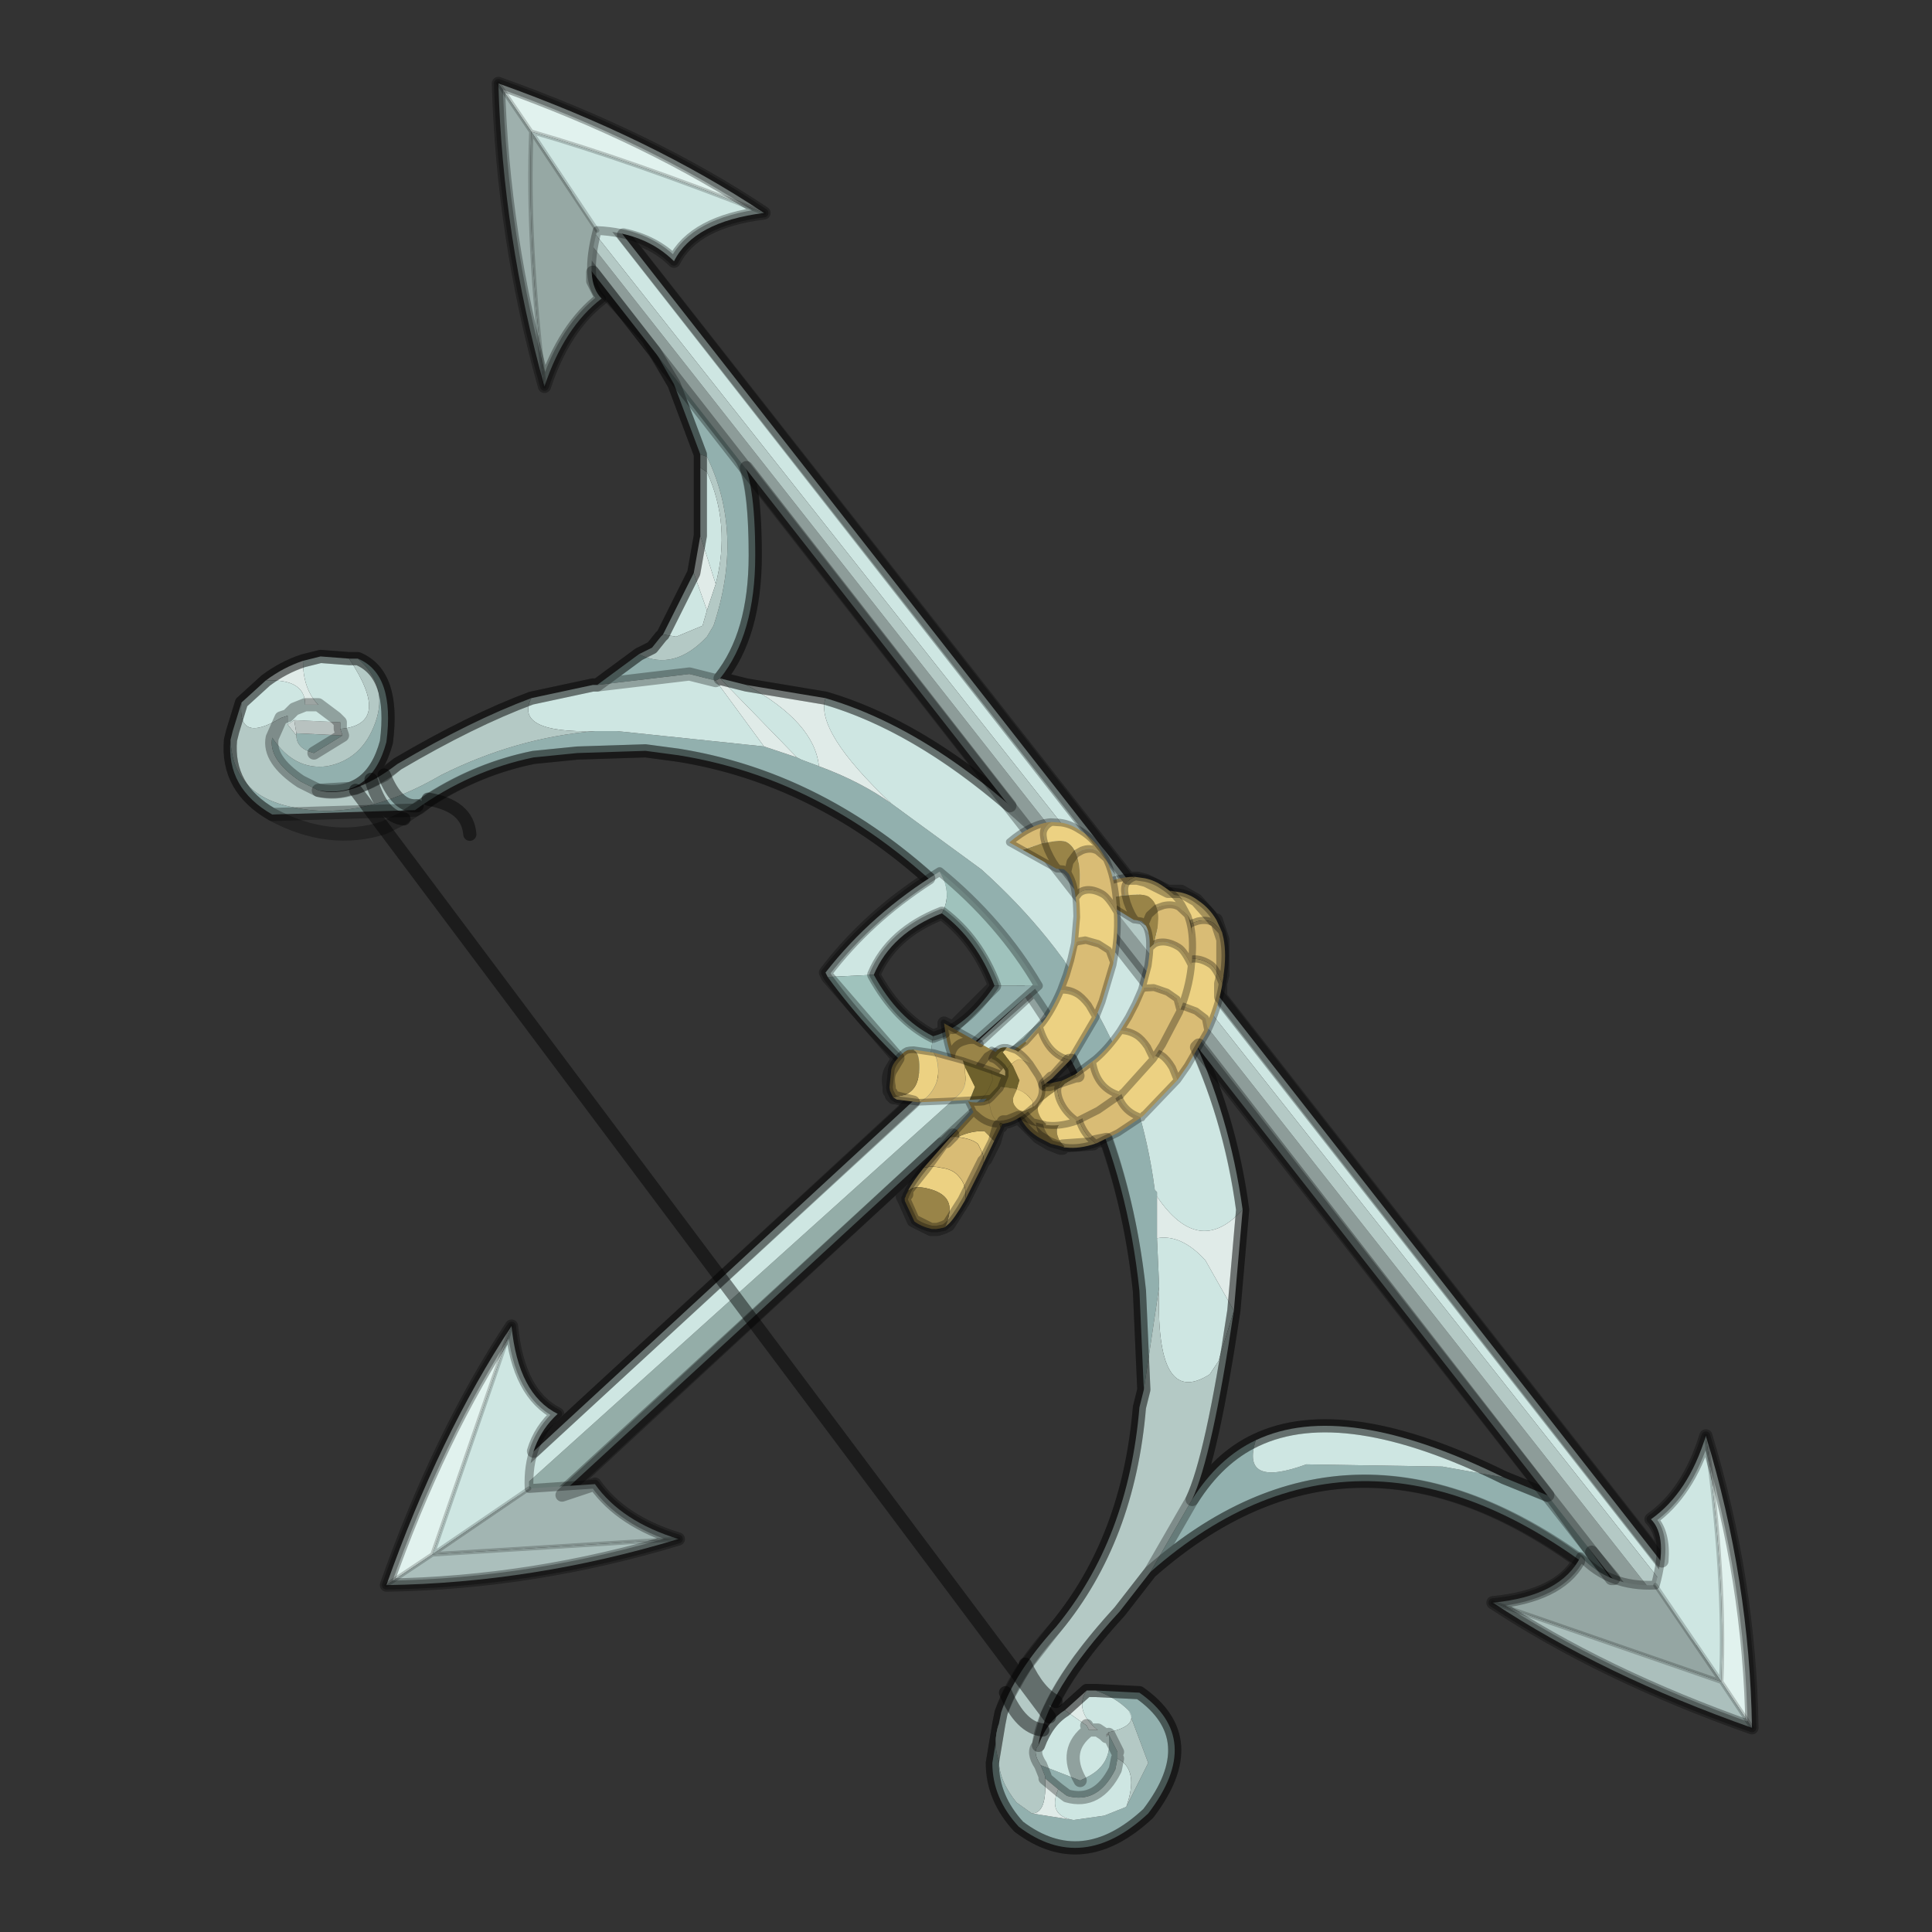 <?xml version="1.0" encoding="UTF-8" standalone="no"?>
<svg xmlns:xlink="http://www.w3.org/1999/xlink" height="440.0px" width="440.0px" xmlns="http://www.w3.org/2000/svg">
  <rect width="100%" height="100%" fill="#333333" stroke="none"/>
  <g transform="matrix(10.0, 0.0, 0.0, 10.0, 0.0, 0.0)">
    <use height="44.0" transform="matrix(1.0, 0.0, 0.0, 1.0, 0.0, 0.0)" width="44.0" xlink:href="#shape0"/>
    <use height="67.95" transform="matrix(-0.074, -0.132, -0.132, 0.074, 30.446, 24.168)" width="58.1" xlink:href="#sprite0"/>
    <use height="40.5" transform="matrix(1.0, 0.0, 0.0, 1.0, 5.1, 1.75)" width="34.95" xlink:href="#shape3"/>
  </g>
  <defs>
    <g id="shape0" transform="matrix(1.0, 0.0, 0.0, 1.0, 0.0, 0.0)">
      <path d="M44.0 44.0 L0.0 44.0 0.0 0.0 44.0 0.0 44.0 44.0" fill="#43adca" fill-opacity="0.0" fill-rule="evenodd" stroke="none"/>
      <path d="M26.15 21.05 L26.45 21.45 12.15 34.6 11.65 34.1 26.15 21.05" fill="#94ada8" fill-rule="evenodd" stroke="none"/>
      <path d="M11.65 34.1 L11.4 33.75 25.75 20.5 25.95 20.8 26.15 21.05 11.65 34.1" fill="#cee6e2" fill-rule="evenodd" stroke="none"/>
      <path d="M11.65 34.1 L11.4 33.75 25.75 20.5 25.95 20.8 26.15 21.05 26.45 21.45 12.15 34.6 11.65 34.1 Z" fill="none" stroke="#000000" stroke-linecap="round" stroke-linejoin="round" stroke-opacity="0.302" stroke-width="0.3"/>
      <path d="M6.75 16.75 L6.55 16.5 6.7 16.4 6.75 16.7 6.75 16.75 M25.25 39.5 L25.2 39.55 25.2 39.5 25.25 39.5" fill="#c9d4d2" fill-rule="evenodd" stroke="none"/>
      <path d="M20.3 18.3 L22.35 19.8 Q25.75 22.85 26.3 27.1 L26.35 27.15 26.35 27.25 26.35 28.2 26.4 29.3 26.05 31.65 25.95 29.4 Q25.45 24.55 22.15 21.0 19.2 17.8 15.45 17.2 L14.7 17.1 13.15 17.15 12.15 17.25 Q10.7 17.55 9.45 18.45 L6.2 18.55 Q5.15 17.95 5.25 16.85 5.3 18.15 6.75 18.4 8.25 18.7 10.05 17.65 11.75 16.8 13.55 16.65 L13.7 16.65 14.05 16.65 17.4 17.0 18.15 17.25 18.25 17.3 18.65 17.45 Q19.6 17.8 20.3 18.3 M14.55 14.9 Q15.35 15.3 16.1 14.5 L16.25 14.25 Q16.95 12.15 16.1 10.4 L15.95 10.35 15.35 8.75 14.75 7.7 16.85 10.4 Q17.2 10.85 17.2 12.65 17.2 14.45 16.4 15.45 L16.3 15.5 15.7 15.35 13.6 15.6 14.55 14.9 M7.8 16.75 L7.15 17.15 Q6.75 17.05 6.75 16.75 L6.75 16.7 7.8 16.75 M6.2 16.8 Q6.7 17.55 7.45 17.45 8.25 17.3 8.55 16.45 8.85 15.6 8.15 15.0 9.0 15.35 8.8 16.9 8.45 18.2 7.25 18.0 L6.85 17.8 Q6.1 17.3 6.2 16.8 M28.6 32.8 Q28.25 33.9 29.75 33.35 L32.85 33.4 34.25 33.65 35.35 34.1 36.9 36.25 Q31.15 31.45 26.2 35.8 L27.15 34.15 Q27.75 33.2 28.6 32.8 M24.95 38.5 L25.95 38.55 Q27.45 39.6 26.15 41.3 24.65 42.7 23.2 41.6 22.6 40.95 22.6 40.15 L22.75 39.25 Q22.6 39.7 22.75 40.1 22.75 40.55 23.15 41.05 L23.5 41.3 24.45 41.45 25.15 41.35 25.65 41.15 26.15 40.15 25.7 38.95 Q25.4 38.65 24.95 38.5 M25.45 39.9 L25.45 40.05 25.4 40.3 Q25.0 41.1 24.3 40.9 L24.1 40.75 23.8 40.5 23.8 40.45 23.7 40.2 24.6 40.55 24.8 40.45 Q25.35 40.15 25.25 39.5 L25.45 39.9" fill="#92b0ae" fill-rule="evenodd" stroke="none"/>
      <path d="M7.75 16.6 L7.8 16.75 6.75 16.7 6.7 16.4 7.75 16.45 7.75 16.6 M25.25 39.45 L25.25 39.5 25.2 39.5 25.25 39.45" fill="#b8c2c0" fill-rule="evenodd" stroke="none"/>
      <path d="M20.3 18.3 Q19.6 17.8 18.65 17.45 18.55 16.45 17.0 15.6 L18.8 15.9 Q18.55 16.65 20.3 18.3 M18.15 17.25 L17.4 17.0 16.3 15.5 16.4 15.45 18.15 17.25 M26.35 28.2 L26.35 27.25 Q27.3 28.65 28.3 27.55 L28.1 29.85 27.45 28.7 Q26.9 28.1 26.35 28.2 M16.3 13.3 L16.1 13.9 15.8 13.05 15.95 12.2 16.3 13.3 M6.9 15.05 Q6.9 15.7 7.25 16.05 L6.95 16.05 Q6.95 15.45 6.05 15.5 6.45 15.2 6.9 15.05 M24.25 38.95 L24.75 38.5 Q24.45 38.95 25.0 39.4 L24.8 39.4 24.75 39.3 24.25 38.95 M23.8 40.5 L24.1 40.75 Q23.85 41.35 24.45 41.45 L23.5 41.3 Q23.85 41.3 23.8 40.5" fill="#e0ebe8" fill-rule="evenodd" stroke="none"/>
      <path d="M26.35 27.25 L26.35 27.15 26.3 27.1 Q25.75 22.85 22.35 19.8 L20.3 18.3 Q18.55 16.65 18.8 15.9 21.7 16.75 24.7 20.0 27.7 23.2 28.3 27.55 27.3 28.65 26.35 27.25 M18.65 17.45 L18.25 17.3 18.15 17.25 16.4 15.45 17.0 15.6 Q18.55 16.45 18.65 17.45 M17.4 17.0 L14.05 16.65 13.7 16.65 13.55 16.65 Q11.7 16.7 12.1 15.9 L13.5 15.6 13.6 15.6 15.7 15.35 16.3 15.5 17.4 17.0 M26.4 29.3 L26.35 28.2 Q26.9 28.1 27.45 28.7 L28.1 29.85 27.75 31.0 27.55 31.3 Q26.3 32.1 26.4 29.3 M15.95 10.65 L16.1 10.75 Q16.65 11.95 16.3 13.3 L15.95 12.2 15.95 10.65 M16.1 13.9 L16.0 14.25 15.4 14.5 15.1 14.45 15.8 13.05 16.1 13.9 M7.95 15.0 Q8.95 16.5 7.75 16.6 L7.75 16.45 7.65 16.35 7.25 16.05 7.65 16.35 7.75 16.45 6.7 16.4 6.55 16.5 6.55 16.3 6.4 16.35 Q5.4 16.95 5.5 16.0 L6.05 15.5 Q6.95 15.45 6.95 16.05 L7.25 16.05 Q6.9 15.7 6.9 15.05 L7.3 14.95 7.95 15.0 M6.95 16.05 L6.7 16.15 6.55 16.3 6.7 16.15 6.95 16.05 M34.25 33.65 L32.85 33.4 29.75 33.35 Q28.25 33.9 28.6 32.8 30.6 31.85 34.25 33.65 M23.65 39.75 Q23.85 39.2 24.25 38.95 L24.75 39.3 24.8 39.4 25.0 39.4 25.15 39.5 25.2 39.55 25.15 39.5 25.0 39.4 Q24.45 38.95 24.75 38.5 L24.95 38.5 Q25.4 38.65 25.7 38.95 25.95 39.3 25.25 39.45 L25.2 39.5 25.2 39.55 25.25 39.5 Q25.35 40.15 24.8 40.45 L24.6 40.55 23.7 40.2 Q23.5 39.9 23.65 39.75 M24.1 40.75 L24.3 40.9 Q25.0 41.1 25.4 40.3 L25.45 40.05 Q25.95 40.3 25.65 41.15 L25.15 41.35 24.45 41.45 Q23.85 41.35 24.1 40.75 M24.6 40.55 Q24.2 39.85 24.8 39.4 24.2 39.85 24.6 40.55" fill="#cee6e2" fill-rule="evenodd" stroke="none"/>
      <path d="M13.55 16.65 Q11.75 16.8 10.05 17.65 8.25 18.7 6.75 18.4 5.3 18.15 5.25 16.85 L5.3 16.65 5.5 16.0 Q5.4 16.95 6.4 16.35 L6.55 16.3 6.55 16.5 6.75 16.75 Q6.75 17.05 7.15 17.15 L7.8 16.75 7.75 16.6 Q8.95 16.5 7.95 15.0 L8.15 15.0 Q8.85 15.6 8.55 16.45 8.25 17.3 7.45 17.45 6.7 17.55 6.2 16.8 L6.4 16.35 6.2 16.8 Q6.1 17.3 6.85 17.8 L7.25 18.0 Q8.0 18.2 9.05 17.4 10.75 16.4 12.1 15.9 11.7 16.7 13.55 16.65 M26.05 31.65 L26.4 29.3 Q26.3 32.1 27.55 31.3 L27.75 31.0 28.1 29.85 Q27.6 33.2 27.15 34.15 L26.2 35.8 25.5 36.7 Q23.8 38.55 23.65 39.75 23.5 39.9 23.7 40.2 L23.8 40.45 23.8 40.5 Q23.85 41.3 23.5 41.3 L23.15 41.05 Q22.75 40.55 22.75 40.1 22.6 39.7 22.75 39.25 L22.8 39.0 Q23.1 38.1 24.05 37.05 25.7 35.05 25.95 32.05 L26.05 31.65 M15.95 10.65 L15.95 10.35 16.1 10.4 Q16.95 12.15 16.25 14.25 L16.1 14.5 Q15.35 15.3 14.55 14.9 L14.85 14.75 15.05 14.5 15.1 14.45 15.4 14.5 16.0 14.25 16.1 13.9 16.3 13.3 Q16.65 11.95 16.1 10.75 L15.95 10.65 M25.45 40.05 L25.45 39.9 25.25 39.5 25.25 39.45 Q25.95 39.3 25.7 38.95 L26.15 40.15 25.65 41.15 Q25.95 40.3 25.45 40.05" fill="#b4c9c5" fill-rule="evenodd" stroke="none"/>
      <path d="M5.25 16.85 Q5.15 17.95 6.2 18.55 L9.45 18.45 Q10.7 17.55 12.15 17.25 L13.15 17.15 14.7 17.1 15.45 17.2 Q19.2 17.8 22.15 21.0 25.45 24.55 25.95 29.4 L26.05 31.65 M28.3 27.55 Q27.7 23.2 24.7 20.0 21.7 16.75 18.8 15.9 M14.75 7.7 L13.55 6.4 M15.95 10.35 L15.95 10.65 M15.05 14.5 L14.85 14.75 14.55 14.9 M15.95 10.35 L15.35 8.75 14.75 7.7 16.85 10.4 Q17.2 10.85 17.2 12.65 17.2 14.45 16.4 15.45 L17.0 15.6 18.8 15.9 M15.95 12.2 L15.95 10.65 M8.15 15.0 L7.95 15.0 7.3 14.95 6.9 15.05 Q6.45 15.2 6.05 15.5 L5.5 16.0 5.3 16.65 5.25 16.85 M7.75 16.6 L7.8 16.75 7.15 17.15 M6.55 16.3 L6.4 16.35 6.2 16.8 M8.15 15.0 Q9.0 15.35 8.8 16.9 8.45 18.2 7.25 18.0 8.0 18.2 9.05 17.4 10.75 16.4 12.1 15.9 L13.5 15.6 13.6 15.6 14.55 14.9 M7.25 16.05 L7.65 16.35 7.75 16.45 7.75 16.6 M6.55 16.3 L6.7 16.15 6.95 16.05 7.25 16.05 M7.25 18.0 L6.85 17.8 Q6.1 17.3 6.2 16.8 M15.8 13.05 L15.1 14.45 M16.3 15.5 L16.4 15.45 M13.6 15.6 L15.7 15.35 16.3 15.5 M15.8 13.05 L15.95 12.2 M34.25 33.65 Q30.6 31.85 28.6 32.8 27.75 33.2 27.15 34.15 L26.2 35.8 Q31.15 31.45 36.9 36.25 L35.35 34.1 34.25 33.65 M28.1 29.85 L28.3 27.55 M26.2 35.8 L25.5 36.7 Q23.8 38.55 23.65 39.75 23.85 39.2 24.25 38.95 L24.75 38.5 24.95 38.5 25.95 38.55 Q27.45 39.6 26.15 41.3 24.65 42.7 23.2 41.6 22.6 40.95 22.6 40.15 L22.75 39.25 22.8 39.0 Q23.1 38.1 24.05 37.05 25.7 35.05 25.95 32.05 L26.05 31.65 M28.1 29.85 Q27.6 33.2 27.15 34.15 M25.45 39.9 L25.25 39.5 25.2 39.55 25.15 39.5 25.0 39.4 24.8 39.4 Q24.2 39.85 24.6 40.55 M23.7 40.2 L23.8 40.45 M23.8 40.5 L24.1 40.75 24.3 40.9 Q25.0 41.1 25.4 40.3 L25.45 40.05 M23.65 39.75 Q23.5 39.9 23.7 40.2 M24.8 39.4 L24.75 39.3" fill="none" stroke="#000000" stroke-linecap="round" stroke-linejoin="round" stroke-opacity="0.302" stroke-width="0.3"/>
      <path d="M38.6 37.5 L38.05 37.65 12.4 4.8 12.7 4.6 38.6 37.5" fill="#8d9c99" fill-rule="evenodd" stroke="none"/>
      <path d="M12.9 4.5 L13.25 4.15 38.8 36.8 38.8 37.25 12.9 4.5" fill="#cee6e2" fill-rule="evenodd" stroke="none"/>
      <path d="M12.7 4.6 L12.9 4.5 38.8 37.25 38.6 37.5 12.7 4.6" fill="#b4c9c5" fill-rule="evenodd" stroke="none"/>
      <path d="M38.6 37.5 L38.05 37.65 12.4 4.8 12.7 4.6 12.9 4.5 13.25 4.15 38.8 36.8 38.8 37.25 38.6 37.5 Z" fill="none" stroke="#000000" stroke-linecap="round" stroke-linejoin="round" stroke-opacity="0.302" stroke-width="0.3"/>
      <path d="M12.05 33.9 L9.85 35.4 11.65 30.2 Q11.8 31.75 12.7 32.2 12.0 32.85 12.05 33.9" fill="#cee6e2" fill-rule="evenodd" stroke="none"/>
      <path d="M8.8 36.1 Q10.0 32.7 11.65 30.2 L9.85 35.4 8.8 36.1" fill="#e1f2ee" fill-rule="evenodd" stroke="none"/>
      <path d="M12.05 33.9 L13.55 33.8 Q14.15 34.65 15.45 35.05 L9.85 35.4 12.05 33.9" fill="#a2b5b2" fill-rule="evenodd" stroke="none"/>
      <path d="M9.85 35.4 L15.45 35.05 Q12.15 36.05 8.8 36.1 L9.85 35.4" fill="#abbfbc" fill-rule="evenodd" stroke="none"/>
      <path d="M15.45 35.05 Q14.15 34.65 13.55 33.8 L12.05 33.9 M15.45 35.05 Q12.15 36.05 8.8 36.1 10.0 32.7 11.65 30.2 11.8 31.75 12.7 32.2 12.0 32.85 12.05 33.9" fill="none" stroke="#000000" stroke-linecap="round" stroke-linejoin="round" stroke-opacity="0.302" stroke-width="0.2"/>
      <path d="M12.05 33.9 L9.85 35.4 15.45 35.05 M8.8 36.1 L9.85 35.4 11.65 30.2" fill="none" stroke="#000000" stroke-linecap="round" stroke-linejoin="round" stroke-opacity="0.2" stroke-width="0.1"/>
      <path d="M8.45 17.75 Q8.7 18.6 9.2 18.65 M8.75 17.65 Q9.05 18.4 9.5 18.35 M9.75 18.2 Q10.65 18.35 10.7 19.0 M23.35 37.9 Q23.65 38.55 24.05 38.75 M22.9 38.55 Q23.25 39.35 23.75 39.4 M8.1 18.0 L23.9 39.1" fill="none" stroke="#000000" stroke-linecap="round" stroke-linejoin="round" stroke-opacity="0.451" stroke-width="0.3"/>
      <path d="M21.4 19.85 Q21.7 20.35 21.45 20.8 20.3 21.25 19.9 22.2 L18.85 22.25 18.8 22.15 Q19.85 20.8 21.4 19.85" fill="#cee6e2" fill-rule="evenodd" stroke="none"/>
      <path d="M22.65 22.45 Q22.25 21.4 21.45 20.8 21.7 20.35 21.4 19.85 22.8 21.0 23.65 22.45 L22.65 22.45 M19.9 22.2 Q20.45 23.2 21.25 23.6 L21.1 24.7 Q19.8 23.55 18.85 22.25 L19.9 22.2" fill="#9fc2bc" fill-rule="evenodd" stroke="none"/>
      <path d="M22.65 22.45 L23.65 22.45 21.1 24.7 21.25 23.6 Q22.0 23.4 22.65 22.45" fill="#92b0ae" fill-rule="evenodd" stroke="none"/>
      <path d="M21.45 20.8 Q22.25 21.4 22.65 22.45 M23.65 22.45 Q22.8 21.0 21.4 19.85 M21.45 20.8 Q20.3 21.25 19.9 22.2 20.45 23.2 21.25 23.6 22.0 23.4 22.65 22.45 M21.1 24.7 L23.65 22.45 M21.1 24.7 Q19.8 23.55 18.85 22.25 L18.8 22.15 Q19.85 20.8 21.4 19.85" fill="none" stroke="#000000" stroke-linecap="round" stroke-linejoin="round" stroke-opacity="0.302" stroke-width="0.2"/>
    </g>
    <g id="sprite0" transform="matrix(1.0, 0.0, 0.0, 1.0, 29.0, 27.25)">
      <use height="20.95" transform="matrix(-0.49, 0.968, -0.968, -0.49, 11.16, -16.99)" width="40.6" xlink:href="#sprite1"/>
      <use height="20.95" transform="matrix(-0.5, 0.897, -0.948, -0.528, 15.557, -12.998)" width="40.6" xlink:href="#sprite1"/>
      <use height="20.95" transform="matrix(-0.691, 0.81, -0.924, -0.568, 29.09, -5.699)" width="40.6" xlink:href="#sprite1"/>
      <use height="28.15" transform="matrix(1.0, 0.0, 0.0, 1.0, -22.45, 12.55)" width="27.0" xlink:href="#shape2"/>
    </g>
    <g id="sprite1" transform="matrix(1.0, 0.0, 0.0, 1.0, 20.3, 10.45)">
      <use height="20.95" transform="matrix(1.0, 0.0, 0.0, 1.0, -20.3, -10.45)" width="40.6" xlink:href="#shape1"/>
    </g>
    <g id="shape1" transform="matrix(1.0, 0.0, 0.0, 1.0, 20.3, 10.45)">
      <path d="M17.85 -6.75 Q20.0 -4.35 19.8 -1.45 L19.6 0.3 19.0 2.0 18.85 2.05 Q18.75 1.2 18.25 0.55 17.65 -0.25 16.85 -0.25 16.5 -0.25 13.6 0.85 L13.35 0.75 12.25 0.75 13.65 -0.65 13.6 -0.6 13.65 -0.7 13.8 -1.2 13.8 -1.4 13.8 -1.7 13.8 -4.0 13.8 -4.9 13.8 -9.75 Q16.0 -8.55 17.4 -7.2 L16.7 -7.25 Q15.55 -7.25 14.65 -6.2 14.05 -5.6 13.8 -4.9 14.05 -5.6 14.65 -6.2 15.55 -7.25 16.7 -7.25 L17.4 -7.2 17.85 -6.75 M-13.35 -7.85 L-13.35 -2.45 -13.5 -2.15 -13.8 -1.45 -13.65 -0.8 Q-13.55 -0.8 -13.6 -0.6 L-13.5 -0.5 Q-12.8 0.55 -11.1 1.45 L-11.15 1.5 -11.85 1.7 -13.15 1.3 Q-15.6 0.5 -16.6 -0.6 -17.4 -1.4 -17.4 -2.4 -17.4 -3.2 -15.75 -5.25 L-15.5 -5.6 -13.35 -7.85 M19.6 0.3 Q19.35 -1.1 18.7 -2.0 18.0 -3.0 16.7 -3.0 L14.95 -2.5 13.8 -1.7 14.95 -2.5 16.7 -3.0 Q18.0 -3.0 18.7 -2.0 19.35 -1.1 19.6 0.3 M-13.5 -2.15 Q-13.8 -3.1 -15.0 -4.5 L-15.75 -5.25 -15.0 -4.5 Q-13.8 -3.1 -13.5 -2.15 M-13.65 -0.8 L-15.15 -1.0 -16.6 -0.6 -15.15 -1.0 -13.65 -0.8" fill="#998448" fill-rule="evenodd" stroke="none"/>
      <path d="M19.0 2.0 L19.0 2.1 18.85 2.35 Q18.0 4.0 16.1 5.45 16.0 3.75 15.2 2.45 14.5 1.3 13.6 0.85 16.5 -0.25 16.85 -0.25 17.65 -0.25 18.25 0.55 18.75 1.2 18.85 2.05 L19.0 2.0 M9.3 8.75 L9.1 8.8 2.5 9.95 1.45 8.4 Q0.85 7.15 0.85 6.25 0.85 5.05 1.5 4.0 L1.6 4.0 Q4.65 3.85 6.95 3.15 L7.35 3.0 10.45 1.85 10.5 2.05 7.55 3.0 Q10.55 5.45 9.6 8.65 L9.3 8.75 9.1 8.75 9.1 8.8 9.1 8.75 9.3 8.75 M-5.6 9.6 Q-9.0 9.05 -11.8 7.8 L-12.1 7.65 Q-13.4 5.75 -13.4 4.85 -13.4 3.45 -12.8 2.55 -12.4 1.95 -11.85 1.7 L-11.15 1.5 -11.05 1.5 -11.15 1.5 -11.1 1.45 -11.05 1.5 -10.45 1.8 -10.35 1.85 -9.8 2.1 -8.75 2.55 -5.25 3.55 -3.0 3.85 -5.65 3.75 -6.45 4.85 -6.9 6.75 -6.8 8.4 -5.6 9.6 M-18.0 3.65 L-18.95 2.1 -19.0 2.0 Q-19.8 0.3 -19.8 -1.45 -19.9 -2.85 -19.4 -4.15 L-18.85 -5.35 -18.8 -5.45 -18.75 -5.45 Q-18.05 -6.0 -17.3 -6.0 -16.65 -6.0 -15.75 -5.25 -17.4 -3.2 -17.4 -2.4 -17.4 -1.4 -16.6 -0.6 L-17.4 0.0 Q-18.4 0.95 -18.4 2.0 L-18.1 3.4 -18.0 3.65 M13.35 0.75 L13.6 0.85 13.45 0.9 13.35 0.75 M-18.85 -5.35 L-18.75 -5.45 -18.85 -5.35 M-5.65 3.75 L-5.25 3.55 -5.65 3.75" fill="#ecd182" fill-rule="evenodd" stroke="none"/>
      <path d="M16.1 5.45 L15.95 5.55 13.2 7.15 13.1 7.2 9.6 8.65 Q10.55 5.45 7.55 3.0 L10.5 2.05 10.9 1.9 13.45 0.9 13.6 0.85 Q14.5 1.3 15.2 2.45 16.0 3.75 16.1 5.45 M2.5 9.95 L0.05 10.0 -5.35 9.65 -5.6 9.6 -6.8 8.4 -6.9 6.75 -6.45 4.85 -5.65 3.75 -3.0 3.85 -0.8 4.0 -0.65 4.0 -0.25 4.0 0.05 4.0 1.5 4.0 Q0.85 5.05 0.85 6.25 0.85 7.15 1.45 8.4 L2.5 9.95 M-12.1 7.65 L-13.1 7.2 -13.05 7.2 Q-15.8 5.9 -17.4 4.3 L-18.0 3.65 -18.1 3.4 -18.4 2.0 Q-18.4 0.95 -17.4 0.0 L-16.6 -0.6 Q-15.6 0.5 -13.15 1.3 L-11.85 1.7 Q-12.4 1.95 -12.8 2.55 -13.4 3.45 -13.4 4.85 -13.4 5.75 -12.1 7.65 M-18.8 -5.45 Q-17.25 -7.95 -13.35 -9.95 L-13.35 -7.85 -15.5 -5.6 -15.75 -5.25 Q-16.65 -6.0 -17.3 -6.0 -18.05 -6.0 -18.75 -5.45 L-18.8 -5.45" fill="#d9bc75" fill-rule="evenodd" stroke="none"/>
      <path d="M10.45 1.85 L10.5 1.8 12.25 0.75 13.35 0.75 13.45 0.9 10.9 1.9 10.5 2.05 10.45 1.85" fill="#ab9550" fill-rule="evenodd" stroke="none"/>
      <path d="M17.4 -7.2 L17.5 -7.2 17.85 -6.75 Q20.0 -4.35 19.8 -1.45 L19.6 0.3 19.0 2.0 19.0 2.1 18.85 2.35 Q18.0 4.0 16.1 5.45 L15.95 5.55 13.2 7.15 13.1 7.2 9.6 8.65 9.6 8.75 9.3 8.75 9.1 8.75 9.1 8.8 2.5 9.95 0.05 10.0 -5.35 9.65 -5.6 9.6 Q-9.0 9.05 -11.8 7.8 L-12.1 7.65 -13.1 7.2 -13.05 7.2 Q-15.8 5.9 -17.4 4.3 L-18.0 3.65 -18.95 2.1 -19.0 2.0 Q-19.8 0.3 -19.8 -1.45 -19.9 -2.85 -19.4 -4.15 L-18.85 -5.35 M-18.8 -5.45 Q-17.25 -7.95 -13.35 -9.95 L-13.35 -7.85 -13.35 -2.45 -13.5 -2.15 -13.8 -1.45 -13.65 -0.8 Q-13.55 -0.8 -13.6 -0.6 M-13.5 -0.5 Q-12.8 0.55 -11.1 1.45 M-11.05 1.5 L-10.45 1.8 -10.35 1.85 -9.8 2.1 -8.75 2.55 -5.25 3.55 -3.0 3.85 -0.8 4.0 -0.65 4.0 -0.25 4.0 0.05 4.0 1.5 4.0 1.6 4.0 Q4.65 3.85 6.95 3.15 L7.35 3.0 10.45 1.85 10.5 1.8 12.25 0.75 13.65 -0.65 13.6 -0.6 13.65 -0.7 13.8 -1.2 Q13.55 -1.5 13.8 -1.7 L14.95 -2.5 16.7 -3.0 Q18.0 -3.0 18.7 -2.0 19.35 -1.1 19.6 0.3 M13.8 -4.0 L13.8 -4.9 13.8 -9.75 Q16.0 -8.55 17.4 -7.2 L16.7 -7.25 Q15.55 -7.25 14.65 -6.2 14.05 -5.6 13.8 -4.9 M13.6 0.85 Q14.5 1.3 15.2 2.45 16.0 3.75 16.1 5.45 M13.6 0.85 L13.35 0.75 M12.25 0.75 L13.35 0.75 M1.5 4.0 Q0.85 5.05 0.85 6.25 0.85 7.15 1.45 8.4 L2.5 9.95 M9.6 8.65 Q10.55 5.45 7.55 3.0 M-15.75 -5.25 L-15.0 -4.5 Q-13.8 -3.1 -13.5 -2.15 M-15.75 -5.25 Q-16.65 -6.0 -17.3 -6.0 -18.05 -6.0 -18.75 -5.45 L-18.85 -5.35 M-16.6 -0.6 L-15.15 -1.0 -13.65 -0.8 M-5.25 3.55 L-5.65 3.75 -6.45 4.85 -6.9 6.75 -6.8 8.4 -5.6 9.6 M-11.15 1.5 L-11.85 1.7 Q-12.4 1.95 -12.8 2.55 -13.4 3.45 -13.4 4.85 -13.4 5.75 -12.1 7.65 M-11.05 1.5 L-11.15 1.5 M-16.6 -0.6 L-17.4 0.0 Q-18.4 0.95 -18.4 2.0 L-18.1 3.4 -18.0 3.65" fill="none" stroke="#000000" stroke-linecap="round" stroke-linejoin="round" stroke-opacity="0.302" stroke-width="1.0"/>
    </g>
    <g id="shape2" transform="matrix(1.0, 0.0, 0.0, 1.0, 22.45, -12.55)">
      <path d="M3.65 27.45 L3.5 27.45 Q2.9 27.0 1.3 27.8 -0.25 28.6 -1.05 29.65 -1.75 30.6 -1.65 31.85 L-1.1 33.65 -1.65 33.35 -3.6 30.7 Q-3.85 28.9 -2.55 27.15 -1.8 26.15 -0.45 25.55 0.85 24.95 1.8 25.05 L3.65 27.45 M-9.15 16.8 L-9.75 17.65 Q-10.35 18.55 -11.55 18.25 -12.35 18.05 -12.55 17.45 L-12.65 16.1 Q-12.1 15.7 -11.8 15.65 L-10.95 15.8 Q-10.0 16.05 -9.15 16.8 M-6.75 13.2 Q-5.0 13.45 -3.95 14.1 L-2.9 15.05 -3.25 15.95 -5.4 15.65 -5.4 15.55 Q-5.2 14.6 -5.4 14.3 -5.55 14.05 -6.75 13.2 M-14.25 23.6 L-12.25 24.15 Q-11.2 25.85 -11.05 28.1 L-11.65 27.35 Q-12.65 26.2 -13.5 25.95 L-15.1 26.05 Q-15.9 26.25 -16.35 26.6 L-14.25 23.6 M-7.05 23.8 L-5.75 22.15 -2.35 22.0 -3.15 22.4 Q-4.5 22.95 -5.05 23.7 -5.45 24.2 -5.65 25.15 L-5.8 26.35 -7.05 23.8 M-14.45 38.35 Q-14.2 37.4 -15.5 35.95 -16.8 34.5 -18.0 34.2 -19.2 33.9 -20.35 34.75 -21.55 35.7 -21.95 36.5 L-21.8 35.7 Q-21.55 34.6 -19.9 31.8 -18.2 30.35 -16.1 30.9 -14.85 31.2 -13.9 32.5 -12.85 33.65 -12.6 34.85 -13.6 37.3 -14.4 38.5 L-14.45 38.35" fill="#ecd182" fill-rule="evenodd" stroke="none"/>
      <path d="M3.5 27.45 L3.65 27.45 3.9 27.95 3.5 27.45 M-14.8 39.05 L-14.45 38.35 -14.4 38.5 -14.8 39.05" fill="#877736" fill-rule="evenodd" stroke="none"/>
      <path d="M-1.1 33.65 L-1.65 31.85 Q-1.75 30.6 -1.05 29.65 -0.25 28.6 1.3 27.8 2.9 27.0 3.5 27.45 L3.9 27.95 4.0 28.25 4.05 28.4 4.05 28.8 Q3.65 31.0 2.7 31.85 L0.5 33.4 -0.05 33.6 -0.15 33.6 -1.1 33.65 M-12.65 21.2 L-12.85 20.55 Q-13.3 18.9 -12.7 16.1 L-12.7 16.0 -12.6 16.0 -12.65 16.1 -12.55 17.45 Q-12.35 18.05 -11.55 18.25 -10.35 18.55 -9.75 17.65 L-9.15 16.8 -8.9 17.05 -8.85 17.15 -7.65 18.75 -7.8 18.95 -8.4 20.85 -8.5 21.35 -10.0 21.8 -10.2 21.85 Q-11.05 22.05 -11.7 21.85 L-12.15 21.6 -12.3 21.5 -12.15 21.6 -11.7 21.85 Q-11.05 22.05 -10.2 21.85 L-10.0 21.8 -8.5 21.35 -8.35 22.15 -8.15 22.6 Q-7.45 24.0 -7.05 24.1 L-8.95 24.2 -9.8 23.9 Q-11.6 23.25 -12.4 21.75 L-12.45 21.65 -12.4 21.75 Q-11.6 23.25 -9.8 23.9 L-8.95 24.2 -10.55 29.05 Q-10.65 28.65 -11.05 28.1 -11.2 25.85 -12.25 24.15 L-14.25 23.6 -13.0 21.8 -12.45 21.65 -12.3 21.5 -12.6 21.25 -12.65 21.2 M-15.15 39.55 L-15.55 39.75 -18.95 40.0 Q-20.1 39.5 -21.2 38.3 L-21.55 37.7 -21.6 37.6 -21.95 36.5 Q-21.55 35.7 -20.35 34.75 -19.2 33.9 -18.0 34.2 -16.8 34.5 -15.5 35.95 -14.2 37.4 -14.45 38.35 L-14.8 39.05 -14.8 39.1 -15.05 39.35 -15.15 39.55" fill="#998448" fill-rule="evenodd" stroke="none"/>
      <path d="M-12.65 21.2 L-12.6 21.25 -12.3 21.5 -12.45 21.65 -12.6 21.25 -12.45 21.65 -13.0 21.8 -12.6 21.25 -12.65 21.2 M-8.5 21.35 L-8.4 20.85 -7.8 18.95 -7.65 18.75 -8.85 17.15 -8.9 17.05 -9.15 16.8 -8.15 15.8 -5.8 15.6 -5.45 15.65 -5.4 15.65 -3.25 15.95 -2.9 15.05 Q-2.4 15.75 -2.55 16.45 -2.8 17.45 -3.3 17.9 -3.7 17.4 -5.15 17.05 L-5.85 17.0 -6.5 17.35 -4.7 18.85 -1.4 21.8 -2.35 22.0 -5.75 22.15 -7.05 23.8 -7.8 22.25 Q-7.6 21.25 -6.95 20.4 L-6.2 19.4 Q-5.8 19.1 -4.7 18.85 -5.8 19.1 -6.2 19.4 L-6.95 20.4 Q-7.6 21.25 -7.8 22.25 L-8.1 21.55 -8.15 21.45 -8.4 20.85 -8.15 21.45 -8.35 22.15 -8.5 21.35 M-12.6 16.0 L-12.7 16.0 -12.65 15.75 -12.6 16.0 M-5.85 17.0 L-5.45 15.65 -5.85 17.0 M-7.65 18.75 L-6.5 17.35 -7.65 18.75" fill="#6e612c" fill-rule="evenodd" stroke="none"/>
      <path d="M-5.4 15.55 L-5.4 15.65 -5.45 15.65 -5.4 15.55" fill="#867736" fill-rule="evenodd" stroke="none"/>
      <path d="M1.8 25.05 Q0.85 24.95 -0.45 25.55 -1.8 26.15 -2.55 27.15 -3.85 28.9 -3.6 30.7 L-5.35 27.25 -5.8 26.35 -5.65 25.15 Q-5.45 24.2 -5.05 23.7 -4.5 22.95 -3.15 22.4 L-2.35 22.0 -1.4 21.8 -0.6 22.6 1.8 25.05 M-12.65 16.1 L-12.6 16.0 -12.65 15.75 Q-12.0 13.1 -8.9 13.05 L-6.75 13.2 Q-5.55 14.05 -5.4 14.3 -5.2 14.6 -5.4 15.55 L-5.45 15.65 -5.8 15.6 -8.15 15.8 -9.15 16.8 Q-10.0 16.05 -10.95 15.8 L-11.8 15.65 Q-12.1 15.7 -12.65 16.1 M-11.05 28.1 Q-10.65 28.65 -10.55 29.05 L-11.05 30.5 -12.6 34.85 Q-12.85 33.65 -13.9 32.5 -14.85 31.2 -16.1 30.9 -18.2 30.35 -19.9 31.8 L-17.1 27.65 -16.35 26.6 Q-15.9 26.25 -15.1 26.05 L-13.5 25.95 Q-12.65 26.2 -11.65 27.35 L-11.05 28.1" fill="#d9bc75" fill-rule="evenodd" stroke="none"/>
      <path d="M1.8 25.05 Q0.85 24.95 -0.45 25.55 -1.8 26.15 -2.55 27.15 -3.85 28.9 -3.6 30.7 M4.05 28.4 L4.0 28.25 M3.9 27.95 L4.05 28.15 4.0 28.25 M-12.65 21.2 L-12.6 21.25 -12.3 21.5 -12.15 21.6 -11.7 21.85 Q-11.05 22.05 -10.2 21.85 L-10.0 21.8 -8.5 21.35 M-7.65 18.75 L-8.85 17.15 -8.9 17.05 -9.15 16.8 Q-10.0 16.05 -10.95 15.8 L-11.8 15.65 Q-12.1 15.7 -12.65 16.1 M-13.0 21.8 L-12.45 21.65 M-11.05 28.1 Q-10.65 28.65 -10.55 29.05 M-6.75 13.2 Q-5.55 14.05 -5.4 14.3 -5.2 14.6 -5.4 15.55 L-5.45 15.65 -5.85 17.0 M-4.7 18.85 Q-5.8 19.1 -6.2 19.4 L-6.95 20.4 Q-7.6 21.25 -7.8 22.25 M-2.35 22.0 L-1.4 21.8 M-2.35 22.0 L-3.15 22.4 Q-4.5 22.95 -5.05 23.7 -5.45 24.2 -5.65 25.15 L-5.8 26.35 M-15.15 39.55 L-15.05 39.35 -14.95 39.35 -14.8 39.1 M-21.6 37.6 L-21.55 37.7 M-21.95 36.5 L-22.05 36.75 -21.85 37.3 -21.6 37.6 M-0.15 33.6 L-0.05 33.6 M-1.1 33.65 L-0.95 33.8 -0.5 33.75 -0.15 33.6 M-11.05 28.1 L-11.65 27.35 Q-12.65 26.2 -13.5 25.95 L-15.1 26.05 Q-15.9 26.25 -16.35 26.6 M-19.9 31.8 Q-18.2 30.35 -16.1 30.9 -14.85 31.2 -13.9 32.5 -12.85 33.65 -12.6 34.85" fill="none" stroke="#000000" stroke-linecap="round" stroke-linejoin="round" stroke-opacity="0.2" stroke-width="0.05"/>
      <path d="M3.65 27.45 L1.8 25.05 M-3.6 30.7 L-1.65 33.35 -1.1 33.65 M3.9 27.95 L3.65 27.45 M-0.05 33.6 L0.5 33.4 2.7 31.85 Q3.65 31.0 4.05 28.8 L4.05 28.4 M4.0 28.25 L3.9 27.95 M-12.7 16.0 L-12.7 16.1 Q-13.3 18.9 -12.85 20.55 L-12.65 21.2 -12.6 21.25 -13.0 21.8 -14.25 23.6 -16.35 26.6 -17.1 27.65 -19.9 31.8 Q-21.55 34.6 -21.8 35.7 L-21.95 36.5 -21.6 37.6 M-8.5 21.35 L-8.4 20.85 -7.8 18.95 -7.65 18.75 M-12.7 16.0 L-12.65 15.75 Q-12.0 13.1 -8.9 13.05 L-6.75 13.2 Q-5.0 13.45 -3.95 14.1 L-2.9 15.05 Q-2.4 15.75 -2.55 16.45 -2.8 17.45 -3.3 17.9 -3.7 17.4 -5.15 17.05 L-5.85 17.0 -6.5 17.35 -4.7 18.85 -1.4 21.8 -0.6 22.6 1.8 25.05 M-12.6 21.25 L-12.45 21.65 -12.4 21.75 Q-11.6 23.25 -9.8 23.9 L-8.95 24.2 -7.05 24.1 Q-7.45 24.0 -8.15 22.6 L-8.35 22.15 -8.5 21.35 M-10.55 29.05 L-8.95 24.2 M-7.8 22.25 L-7.05 23.8 -5.8 26.35 -5.35 27.25 -3.6 30.7 M-8.4 20.85 L-8.15 21.45 -8.1 21.55 -7.8 22.25 M-8.35 22.15 L-8.15 21.45 M-6.5 17.35 L-7.65 18.75 M-21.55 37.7 L-21.2 38.3 Q-20.1 39.5 -18.95 40.0 L-15.55 39.75 -15.15 39.55 M-15.05 39.35 L-14.8 39.1 -14.8 39.05 -14.4 38.5 Q-13.6 37.3 -12.6 34.85 L-11.05 30.5 -10.55 29.05 M-0.15 33.6 L-1.1 33.65" fill="none" stroke="#000000" stroke-linecap="round" stroke-linejoin="round" stroke-opacity="0.302" stroke-width="1.0"/>
    </g>
    <g id="shape3" transform="matrix(1.0, 0.0, 0.0, 1.0, -5.1, -1.75)">
      <path d="M17.4 4.85 Q15.8 5.05 15.35 5.95 14.7 5.3 13.6 5.25 L12.1 3.0 Q14.35 3.65 17.4 4.85" fill="#cee6e2" fill-rule="evenodd" stroke="none"/>
      <path d="M17.4 4.85 Q14.35 3.65 12.1 3.0 L11.35 1.9 Q14.85 3.15 17.4 4.85" fill="#e1f2ee" fill-rule="evenodd" stroke="none"/>
      <path d="M12.4 8.8 Q11.45 5.4 11.35 1.9 L12.1 3.0 Q12.0 5.55 12.4 8.8" fill="#9eb0ad" fill-rule="evenodd" stroke="none"/>
      <path d="M12.1 3.0 L13.6 5.25 Q13.3 6.4 13.7 6.8 12.85 7.45 12.4 8.8 12.0 5.55 12.1 3.0" fill="#96a8a4" fill-rule="evenodd" stroke="none"/>
      <path d="M13.6 5.25 Q14.7 5.3 15.35 5.95 15.8 5.05 17.4 4.85 M13.6 5.25 Q13.3 6.4 13.7 6.8 12.85 7.45 12.4 8.8 11.45 5.4 11.35 1.9 14.85 3.15 17.4 4.85" fill="none" stroke="#000000" stroke-linecap="round" stroke-linejoin="round" stroke-opacity="0.302" stroke-width="0.2"/>
      <path d="M17.4 4.85 Q14.35 3.65 12.1 3.0 L13.6 5.25 M12.1 3.0 L11.35 1.9 M12.4 8.8 Q12.0 5.55 12.1 3.0" fill="none" stroke="#000000" stroke-linecap="round" stroke-linejoin="round" stroke-opacity="0.2" stroke-width="0.1"/>
      <path d="M39.2 38.3 L37.7 36.1 Q38.0 35.0 37.6 34.6 38.45 34.0 38.85 32.7 39.3 35.85 39.2 38.3" fill="#cee6e2" fill-rule="evenodd" stroke="none"/>
      <path d="M38.85 32.7 Q39.85 36.0 39.9 39.35 L39.2 38.3 Q39.3 35.85 38.85 32.7" fill="#e1f2ee" fill-rule="evenodd" stroke="none"/>
      <path d="M34.0 36.5 Q35.55 36.35 36.0 35.45 36.65 36.15 37.7 36.1 L39.2 38.3 34.0 36.5" fill="#95a6a3" fill-rule="evenodd" stroke="none"/>
      <path d="M34.0 36.5 L39.2 38.3 39.9 39.35 Q36.5 38.15 34.0 36.5" fill="#abbfbc" fill-rule="evenodd" stroke="none"/>
      <path d="M37.7 36.1 Q36.65 36.15 36.0 35.45 35.55 36.35 34.0 36.5 M37.7 36.1 Q38.0 35.0 37.6 34.6 38.45 34.0 38.85 32.7 39.85 36.0 39.9 39.35 36.5 38.15 34.0 36.5" fill="none" stroke="#000000" stroke-linecap="round" stroke-linejoin="round" stroke-opacity="0.302" stroke-width="0.2"/>
      <path d="M34.0 36.5 L39.2 38.3 37.7 36.1 M39.9 39.35 L39.2 38.3 Q39.3 35.85 38.85 32.7" fill="none" stroke="#000000" stroke-linecap="round" stroke-linejoin="round" stroke-opacity="0.2" stroke-width="0.1"/>
      <path d="M21.25 23.6 Q20.45 23.2 19.9 22.2 20.3 21.25 21.45 20.8 22.25 21.4 22.65 22.45 L21.7 23.4 21.5 23.3 21.5 23.5 21.25 23.6 M20.45 24.1 L18.85 22.25 18.8 22.15 Q19.75 20.9 21.15 20.0 18.55 17.7 15.45 17.2 L14.7 17.1 13.15 17.15 12.15 17.25 Q10.9 17.5 9.8 18.2 L9.55 18.4 9.45 18.45 9.15 18.65 8.75 18.85 Q7.5 19.25 6.2 18.55 5.15 17.95 5.25 16.85 L5.3 16.65 5.5 16.0 6.05 15.5 Q6.45 15.2 6.9 15.05 L7.3 14.95 7.95 15.0 8.15 15.0 Q9.0 15.35 8.8 16.9 8.45 18.2 7.25 18.0 L8.1 17.95 8.45 17.8 8.75 17.65 9.05 17.4 Q10.75 16.4 12.1 15.9 L13.5 15.6 13.6 15.6 14.55 14.9 14.85 14.75 15.05 14.5 15.1 14.45 15.8 13.05 15.95 12.2 15.95 10.35 15.35 8.75 14.9 8.0 13.5 6.2 13.5 6.4 13.7 6.8 Q12.85 7.45 12.4 8.8 11.45 5.4 11.35 1.9 14.85 3.15 17.4 4.85 15.8 5.05 15.35 5.95 14.9 5.5 14.2 5.35 L25.7 20.0 25.9 20.0 26.1 20.05 26.5 20.25 26.6 20.3 26.65 20.3 26.9 20.3 27.25 20.5 27.65 20.95 27.7 20.95 27.8 21.25 27.85 21.4 27.85 22.2 27.8 22.4 27.8 22.45 27.8 22.7 37.85 35.55 Q37.9 34.9 37.6 34.6 38.45 34.0 38.85 32.7 39.85 36.0 39.9 39.35 36.5 38.15 34.0 36.5 35.5 36.35 35.95 35.55 30.75 31.8 26.2 35.8 L25.5 36.7 Q24.45 37.85 24.0 38.75 L23.85 39.05 23.75 39.4 23.65 39.75 Q23.85 39.2 24.25 38.95 L24.75 38.5 24.95 38.5 25.95 38.55 Q27.45 39.6 26.15 41.3 24.65 42.7 23.2 41.6 22.6 40.95 22.6 40.15 L22.75 39.25 22.8 39.0 22.95 38.65 23.2 38.2 23.35 37.95 24.05 37.05 Q25.7 35.05 25.95 32.05 L26.05 31.65 25.95 29.4 Q25.75 27.55 25.2 25.95 L24.95 26.0 24.9 26.05 24.2 26.1 24.2 26.15 24.15 26.15 23.9 26.05 23.65 25.9 23.2 25.45 22.95 25.55 22.85 25.55 22.8 25.65 22.75 25.65 22.65 26.0 22.45 26.4 22.4 26.45 22.3 26.65 21.95 27.35 21.6 27.9 21.5 27.95 21.35 28.0 21.2 28.0 20.8 27.8 20.6 27.35 20.55 27.25 20.6 27.25 20.65 27.2 20.65 27.1 21.05 26.6 21.45 26.05 12.8 34.05 13.55 33.8 Q14.15 34.65 15.45 35.05 12.15 36.05 8.8 36.1 10.0 32.7 11.65 30.2 11.8 31.75 12.7 32.2 12.3 32.55 12.15 33.05 L20.8 25.1 20.4 25.0 20.35 25.0 20.3 24.95 20.3 24.9 20.25 24.85 20.25 24.75 Q20.2 24.5 20.3 24.35 L20.45 24.1 M23.95 24.55 L23.95 24.6 24.35 24.15 24.4 24.15 24.55 24.5 24.5 24.5 24.2 24.6 23.9 24.7 23.8 24.7 23.95 24.55 M27.3 23.8 L35.25 34.05 34.25 33.65 Q30.6 31.85 28.6 32.8 27.75 33.2 27.15 34.15 27.6 33.2 28.1 29.85 L28.3 27.55 Q28.05 25.6 27.25 23.85 L27.3 23.8 M16.4 15.45 L17.0 15.6 18.8 15.9 Q20.85 16.5 23.0 18.35 L17.0 10.65 Q17.2 11.2 17.2 12.65 17.2 14.45 16.4 15.45 M36.25 35.35 L36.7 35.95 36.75 35.95 36.25 35.35 M21.65 25.9 L21.7 25.85 21.55 26.0 21.65 25.9" fill="none" stroke="#000000" stroke-linecap="round" stroke-linejoin="round" stroke-opacity="0.302" stroke-width="0.3"/>
    </g>
  </defs>
</svg>
